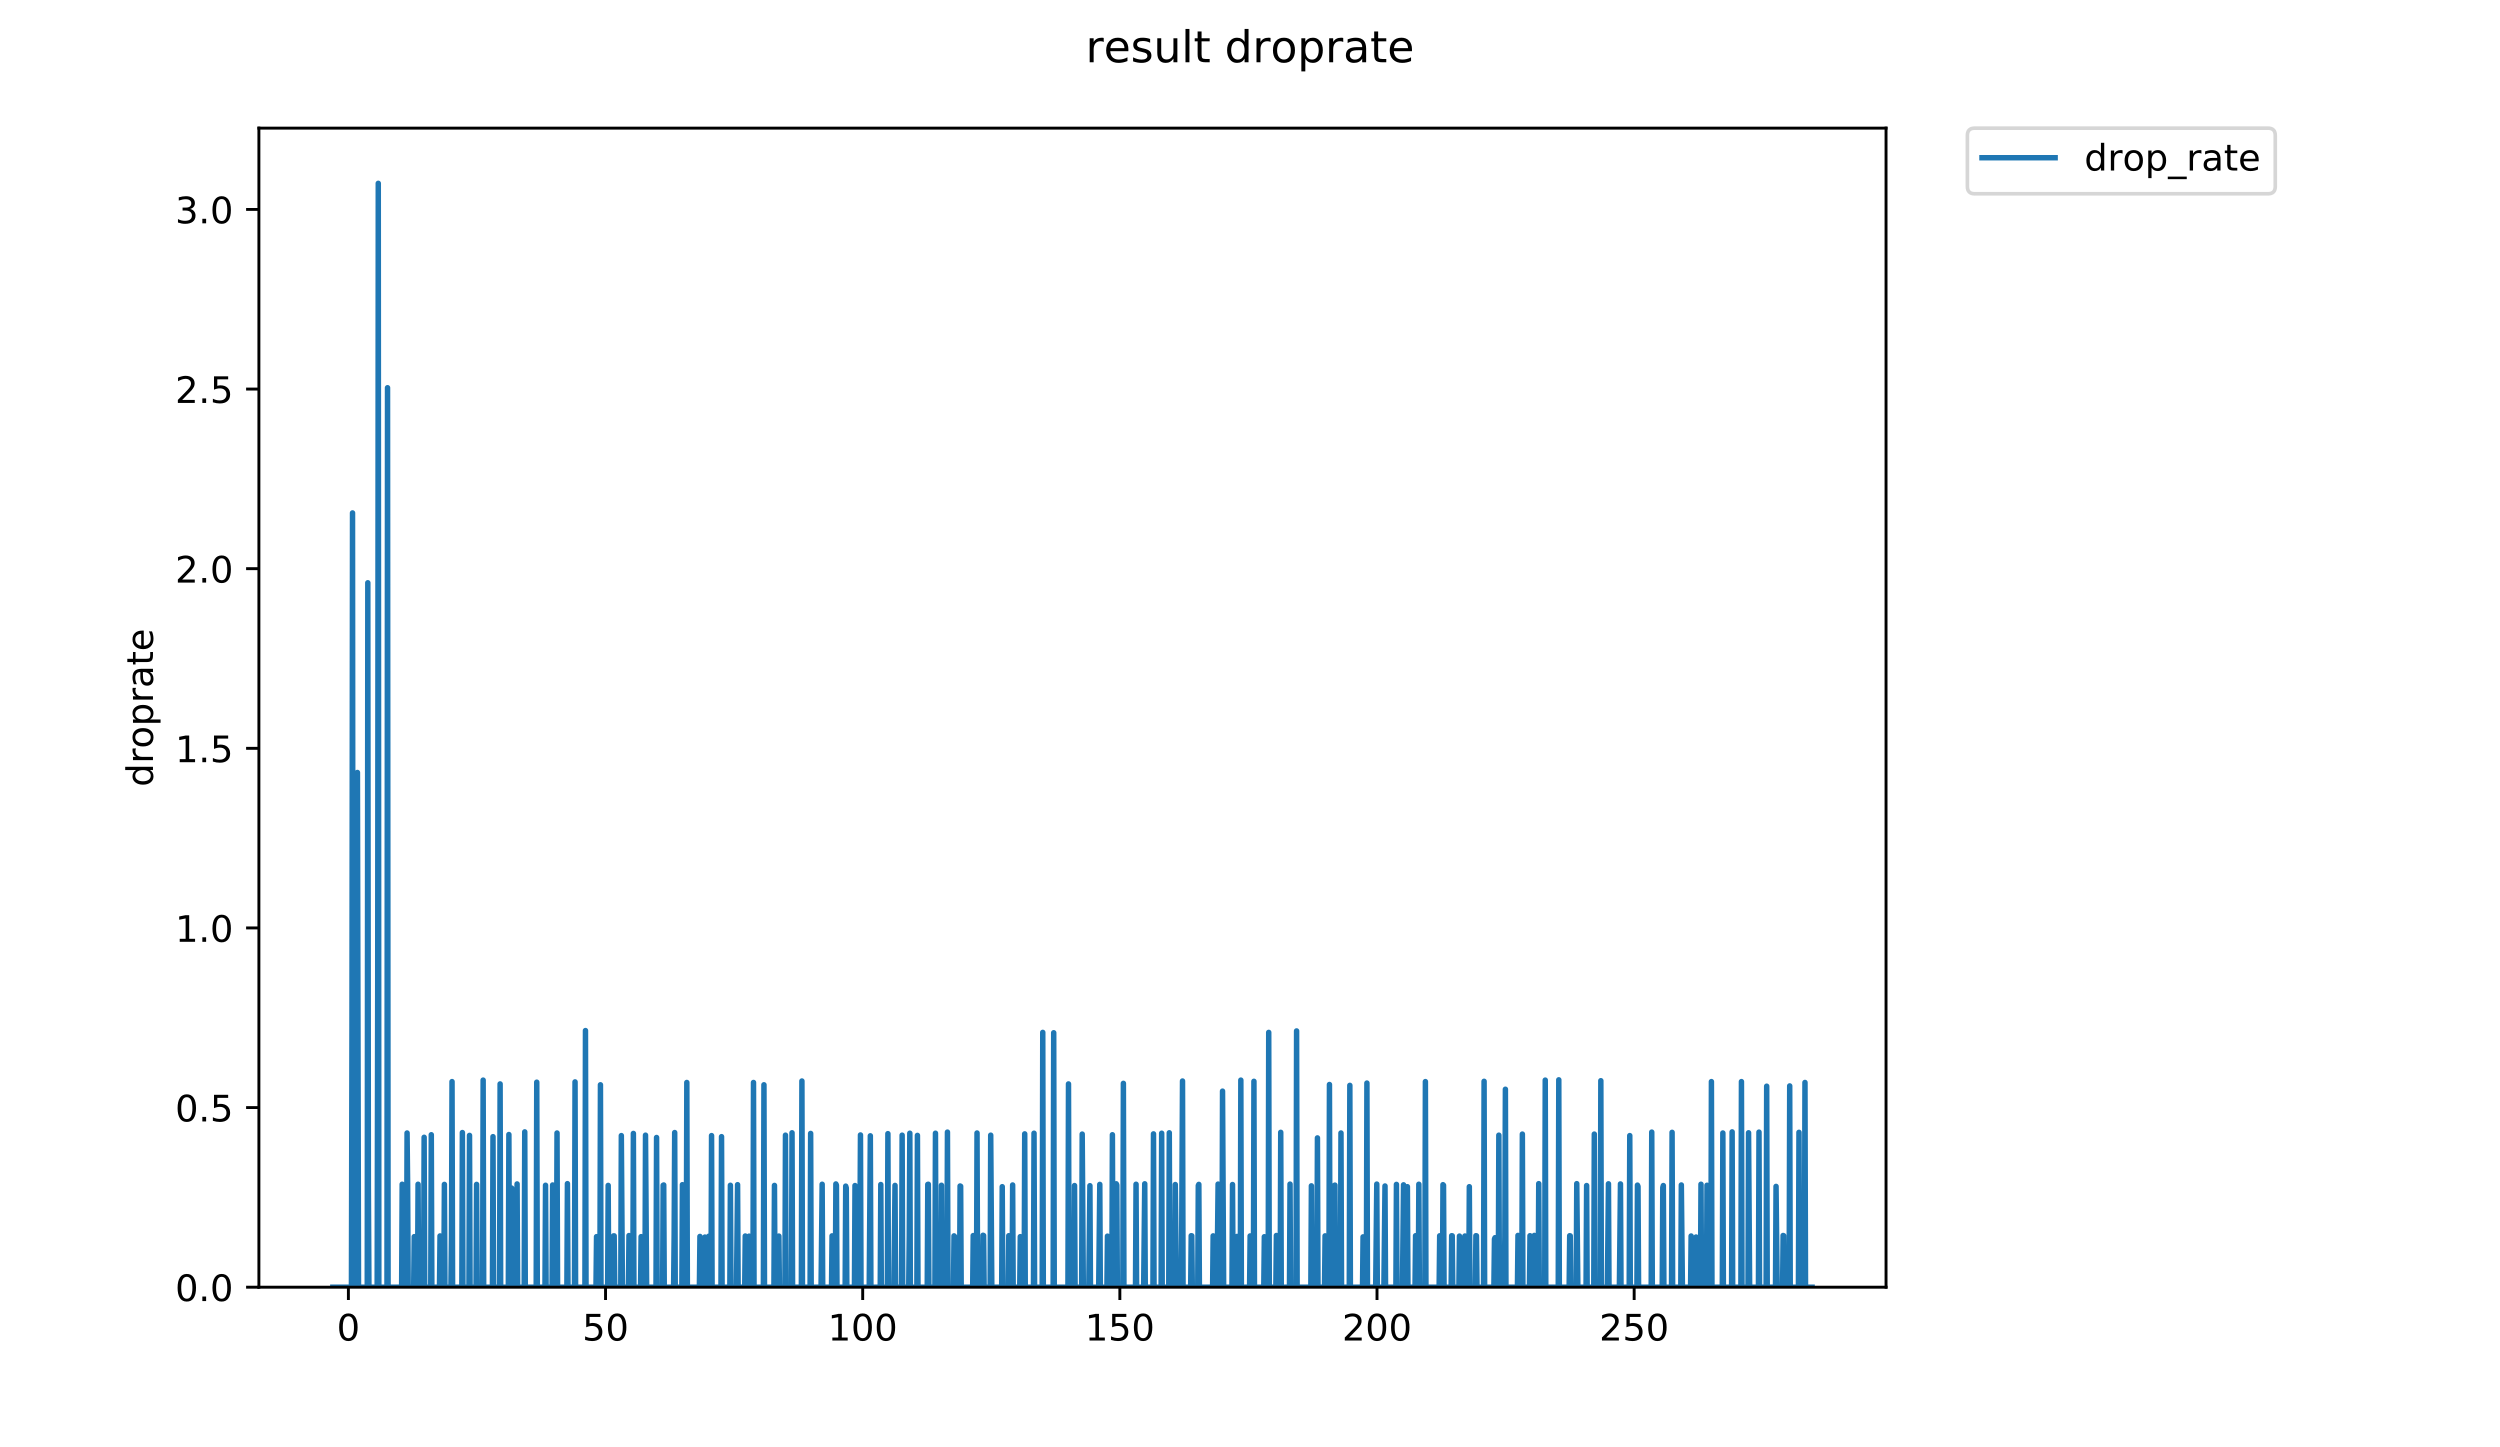 <?xml version="1.0" encoding="utf-8" standalone="no"?>
<!DOCTYPE svg PUBLIC "-//W3C//DTD SVG 1.1//EN"
  "http://www.w3.org/Graphics/SVG/1.1/DTD/svg11.dtd">
<!-- Created with matplotlib (https://matplotlib.org/) -->
<svg height="396pt" version="1.1" viewBox="0 0 684 396" width="684pt" xmlns="http://www.w3.org/2000/svg" xmlns:xlink="http://www.w3.org/1999/xlink">
 <defs>
  <style type="text/css">
*{stroke-linecap:butt;stroke-linejoin:round;}
  </style>
 </defs>
 <g id="figure_1">
  <g id="patch_1">
   <path d="M 0 396 
L 684 396 
L 684 0 
L 0 0 
z
" style="fill:#ffffff;"/>
  </g>
  <g id="axes_1">
   <g id="patch_2">
    <path d="M 70.834 352.174 
L 516.019 352.174 
L 516.019 35.062 
L 70.834 35.062 
z
" style="fill:#ffffff;"/>
   </g>
   <g id="matplotlib.axis_1">
    <g id="xtick_1">
     <g id="line2d_1">
      <defs>
       <path d="M 0 0 
L 0 3.5 
" id="mdecc5aceed" style="stroke:#000000;stroke-width:0.8;"/>
      </defs>
      <g>
       <use style="stroke:#000000;stroke-width:0.8;" x="95.32" xlink:href="#mdecc5aceed" y="352.174"/>
      </g>
     </g>
     <g id="text_1">
      <!-- 0 -->
      <defs>
       <path d="M 31.781 66.406 
Q 24.172 66.406 20.328 58.906 
Q 16.5 51.422 16.5 36.375 
Q 16.5 21.391 20.328 13.891 
Q 24.172 6.391 31.781 6.391 
Q 39.453 6.391 43.281 13.891 
Q 47.125 21.391 47.125 36.375 
Q 47.125 51.422 43.281 58.906 
Q 39.453 66.406 31.781 66.406 
z
M 31.781 74.219 
Q 44.047 74.219 50.516 64.516 
Q 56.984 54.828 56.984 36.375 
Q 56.984 17.969 50.516 8.266 
Q 44.047 -1.422 31.781 -1.422 
Q 19.531 -1.422 13.062 8.266 
Q 6.594 17.969 6.594 36.375 
Q 6.594 54.828 13.062 64.516 
Q 19.531 74.219 31.781 74.219 
z
" id="DejaVuSans-48"/>
      </defs>
      <g transform="translate(92.138 366.773)scale(0.1 -0.1)">
       <use xlink:href="#DejaVuSans-48"/>
      </g>
     </g>
    </g>
    <g id="xtick_2">
     <g id="line2d_2">
      <g>
       <use style="stroke:#000000;stroke-width:0.8;" x="165.677" xlink:href="#mdecc5aceed" y="352.174"/>
      </g>
     </g>
     <g id="text_2">
      <!-- 50 -->
      <defs>
       <path d="M 10.797 72.906 
L 49.516 72.906 
L 49.516 64.594 
L 19.828 64.594 
L 19.828 46.734 
Q 21.969 47.469 24.109 47.828 
Q 26.266 48.188 28.422 48.188 
Q 40.625 48.188 47.75 41.5 
Q 54.891 34.812 54.891 23.391 
Q 54.891 11.625 47.562 5.094 
Q 40.234 -1.422 26.906 -1.422 
Q 22.312 -1.422 17.547 -0.641 
Q 12.797 0.141 7.719 1.703 
L 7.719 11.625 
Q 12.109 9.234 16.797 8.062 
Q 21.484 6.891 26.703 6.891 
Q 35.156 6.891 40.078 11.328 
Q 45.016 15.766 45.016 23.391 
Q 45.016 31 40.078 35.438 
Q 35.156 39.891 26.703 39.891 
Q 22.75 39.891 18.812 39.016 
Q 14.891 38.141 10.797 36.281 
z
" id="DejaVuSans-53"/>
      </defs>
      <g transform="translate(159.314 366.773)scale(0.1 -0.1)">
       <use xlink:href="#DejaVuSans-53"/>
       <use x="63.623" xlink:href="#DejaVuSans-48"/>
      </g>
     </g>
    </g>
    <g id="xtick_3">
     <g id="line2d_3">
      <g>
       <use style="stroke:#000000;stroke-width:0.8;" x="236.034" xlink:href="#mdecc5aceed" y="352.174"/>
      </g>
     </g>
     <g id="text_3">
      <!-- 100 -->
      <defs>
       <path d="M 12.406 8.297 
L 28.516 8.297 
L 28.516 63.922 
L 10.984 60.406 
L 10.984 69.391 
L 28.422 72.906 
L 38.281 72.906 
L 38.281 8.297 
L 54.391 8.297 
L 54.391 0 
L 12.406 0 
z
" id="DejaVuSans-49"/>
      </defs>
      <g transform="translate(226.49 366.773)scale(0.1 -0.1)">
       <use xlink:href="#DejaVuSans-49"/>
       <use x="63.623" xlink:href="#DejaVuSans-48"/>
       <use x="127.246" xlink:href="#DejaVuSans-48"/>
      </g>
     </g>
    </g>
    <g id="xtick_4">
     <g id="line2d_4">
      <g>
       <use style="stroke:#000000;stroke-width:0.8;" x="306.391" xlink:href="#mdecc5aceed" y="352.174"/>
      </g>
     </g>
     <g id="text_4">
      <!-- 150 -->
      <g transform="translate(296.848 366.773)scale(0.1 -0.1)">
       <use xlink:href="#DejaVuSans-49"/>
       <use x="63.623" xlink:href="#DejaVuSans-53"/>
       <use x="127.246" xlink:href="#DejaVuSans-48"/>
      </g>
     </g>
    </g>
    <g id="xtick_5">
     <g id="line2d_5">
      <g>
       <use style="stroke:#000000;stroke-width:0.8;" x="376.749" xlink:href="#mdecc5aceed" y="352.174"/>
      </g>
     </g>
     <g id="text_5">
      <!-- 200 -->
      <defs>
       <path d="M 19.188 8.297 
L 53.609 8.297 
L 53.609 0 
L 7.328 0 
L 7.328 8.297 
Q 12.938 14.109 22.625 23.891 
Q 32.328 33.688 34.812 36.531 
Q 39.547 41.844 41.422 45.531 
Q 43.312 49.219 43.312 52.781 
Q 43.312 58.594 39.234 62.25 
Q 35.156 65.922 28.609 65.922 
Q 23.969 65.922 18.812 64.312 
Q 13.672 62.703 7.812 59.422 
L 7.812 69.391 
Q 13.766 71.781 18.938 73 
Q 24.125 74.219 28.422 74.219 
Q 39.75 74.219 46.484 68.547 
Q 53.219 62.891 53.219 53.422 
Q 53.219 48.922 51.531 44.891 
Q 49.859 40.875 45.406 35.406 
Q 44.188 33.984 37.641 27.219 
Q 31.109 20.453 19.188 8.297 
z
" id="DejaVuSans-50"/>
      </defs>
      <g transform="translate(367.205 366.773)scale(0.1 -0.1)">
       <use xlink:href="#DejaVuSans-50"/>
       <use x="63.623" xlink:href="#DejaVuSans-48"/>
       <use x="127.246" xlink:href="#DejaVuSans-48"/>
      </g>
     </g>
    </g>
    <g id="xtick_6">
     <g id="line2d_6">
      <g>
       <use style="stroke:#000000;stroke-width:0.8;" x="447.106" xlink:href="#mdecc5aceed" y="352.174"/>
      </g>
     </g>
     <g id="text_6">
      <!-- 250 -->
      <g transform="translate(437.562 366.773)scale(0.1 -0.1)">
       <use xlink:href="#DejaVuSans-50"/>
       <use x="63.623" xlink:href="#DejaVuSans-53"/>
       <use x="127.246" xlink:href="#DejaVuSans-48"/>
      </g>
     </g>
    </g>
   </g>
   <g id="matplotlib.axis_2">
    <g id="ytick_1">
     <g id="line2d_7">
      <defs>
       <path d="M 0 0 
L -3.5 0 
" id="mabf6b5a563" style="stroke:#000000;stroke-width:0.8;"/>
      </defs>
      <g>
       <use style="stroke:#000000;stroke-width:0.8;" x="70.834" xlink:href="#mabf6b5a563" y="352.174"/>
      </g>
     </g>
     <g id="text_7">
      <!-- 0.0 -->
      <defs>
       <path d="M 10.688 12.406 
L 21 12.406 
L 21 0 
L 10.688 0 
z
" id="DejaVuSans-46"/>
      </defs>
      <g transform="translate(47.931 355.973)scale(0.1 -0.1)">
       <use xlink:href="#DejaVuSans-48"/>
       <use x="63.623" xlink:href="#DejaVuSans-46"/>
       <use x="95.41" xlink:href="#DejaVuSans-48"/>
      </g>
     </g>
    </g>
    <g id="ytick_2">
     <g id="line2d_8">
      <g>
       <use style="stroke:#000000;stroke-width:0.8;" x="70.834" xlink:href="#mabf6b5a563" y="303.029"/>
      </g>
     </g>
     <g id="text_8">
      <!-- 0.5 -->
      <g transform="translate(47.931 306.828)scale(0.1 -0.1)">
       <use xlink:href="#DejaVuSans-48"/>
       <use x="63.623" xlink:href="#DejaVuSans-46"/>
       <use x="95.41" xlink:href="#DejaVuSans-53"/>
      </g>
     </g>
    </g>
    <g id="ytick_3">
     <g id="line2d_9">
      <g>
       <use style="stroke:#000000;stroke-width:0.8;" x="70.834" xlink:href="#mabf6b5a563" y="253.883"/>
      </g>
     </g>
     <g id="text_9">
      <!-- 1.0 -->
      <g transform="translate(47.931 257.682)scale(0.1 -0.1)">
       <use xlink:href="#DejaVuSans-49"/>
       <use x="63.623" xlink:href="#DejaVuSans-46"/>
       <use x="95.41" xlink:href="#DejaVuSans-48"/>
      </g>
     </g>
    </g>
    <g id="ytick_4">
     <g id="line2d_10">
      <g>
       <use style="stroke:#000000;stroke-width:0.8;" x="70.834" xlink:href="#mabf6b5a563" y="204.738"/>
      </g>
     </g>
     <g id="text_10">
      <!-- 1.5 -->
      <g transform="translate(47.931 208.537)scale(0.1 -0.1)">
       <use xlink:href="#DejaVuSans-49"/>
       <use x="63.623" xlink:href="#DejaVuSans-46"/>
       <use x="95.41" xlink:href="#DejaVuSans-53"/>
      </g>
     </g>
    </g>
    <g id="ytick_5">
     <g id="line2d_11">
      <g>
       <use style="stroke:#000000;stroke-width:0.8;" x="70.834" xlink:href="#mabf6b5a563" y="155.592"/>
      </g>
     </g>
     <g id="text_11">
      <!-- 2.0 -->
      <g transform="translate(47.931 159.392)scale(0.1 -0.1)">
       <use xlink:href="#DejaVuSans-50"/>
       <use x="63.623" xlink:href="#DejaVuSans-46"/>
       <use x="95.41" xlink:href="#DejaVuSans-48"/>
      </g>
     </g>
    </g>
    <g id="ytick_6">
     <g id="line2d_12">
      <g>
       <use style="stroke:#000000;stroke-width:0.8;" x="70.834" xlink:href="#mabf6b5a563" y="106.447"/>
      </g>
     </g>
     <g id="text_12">
      <!-- 2.5 -->
      <g transform="translate(47.931 110.246)scale(0.1 -0.1)">
       <use xlink:href="#DejaVuSans-50"/>
       <use x="63.623" xlink:href="#DejaVuSans-46"/>
       <use x="95.41" xlink:href="#DejaVuSans-53"/>
      </g>
     </g>
    </g>
    <g id="ytick_7">
     <g id="line2d_13">
      <g>
       <use style="stroke:#000000;stroke-width:0.8;" x="70.834" xlink:href="#mabf6b5a563" y="57.301"/>
      </g>
     </g>
     <g id="text_13">
      <!-- 3.0 -->
      <defs>
       <path d="M 40.578 39.312 
Q 47.656 37.797 51.625 33 
Q 55.609 28.219 55.609 21.188 
Q 55.609 10.406 48.188 4.484 
Q 40.766 -1.422 27.094 -1.422 
Q 22.516 -1.422 17.656 -0.516 
Q 12.797 0.391 7.625 2.203 
L 7.625 11.719 
Q 11.719 9.328 16.594 8.109 
Q 21.484 6.891 26.812 6.891 
Q 36.078 6.891 40.938 10.547 
Q 45.797 14.203 45.797 21.188 
Q 45.797 27.641 41.281 31.266 
Q 36.766 34.906 28.719 34.906 
L 20.219 34.906 
L 20.219 43.016 
L 29.109 43.016 
Q 36.375 43.016 40.234 45.922 
Q 44.094 48.828 44.094 54.297 
Q 44.094 59.906 40.109 62.906 
Q 36.141 65.922 28.719 65.922 
Q 24.656 65.922 20.016 65.031 
Q 15.375 64.156 9.812 62.312 
L 9.812 71.094 
Q 15.438 72.656 20.344 73.438 
Q 25.25 74.219 29.594 74.219 
Q 40.828 74.219 47.359 69.109 
Q 53.906 64.016 53.906 55.328 
Q 53.906 49.266 50.438 45.094 
Q 46.969 40.922 40.578 39.312 
z
" id="DejaVuSans-51"/>
      </defs>
      <g transform="translate(47.931 61.101)scale(0.1 -0.1)">
       <use xlink:href="#DejaVuSans-51"/>
       <use x="63.623" xlink:href="#DejaVuSans-46"/>
       <use x="95.41" xlink:href="#DejaVuSans-48"/>
      </g>
     </g>
    </g>
    <g id="text_14">
     <!-- droprate -->
     <defs>
      <path d="M 45.406 46.391 
L 45.406 75.984 
L 54.391 75.984 
L 54.391 0 
L 45.406 0 
L 45.406 8.203 
Q 42.578 3.328 38.25 0.953 
Q 33.938 -1.422 27.875 -1.422 
Q 17.969 -1.422 11.734 6.484 
Q 5.516 14.406 5.516 27.297 
Q 5.516 40.188 11.734 48.094 
Q 17.969 56 27.875 56 
Q 33.938 56 38.25 53.625 
Q 42.578 51.266 45.406 46.391 
z
M 14.797 27.297 
Q 14.797 17.391 18.875 11.75 
Q 22.953 6.109 30.078 6.109 
Q 37.203 6.109 41.297 11.75 
Q 45.406 17.391 45.406 27.297 
Q 45.406 37.203 41.297 42.844 
Q 37.203 48.484 30.078 48.484 
Q 22.953 48.484 18.875 42.844 
Q 14.797 37.203 14.797 27.297 
z
" id="DejaVuSans-100"/>
      <path d="M 41.109 46.297 
Q 39.594 47.172 37.812 47.578 
Q 36.031 48 33.891 48 
Q 26.266 48 22.188 43.047 
Q 18.109 38.094 18.109 28.812 
L 18.109 0 
L 9.078 0 
L 9.078 54.688 
L 18.109 54.688 
L 18.109 46.188 
Q 20.953 51.172 25.484 53.578 
Q 30.031 56 36.531 56 
Q 37.453 56 38.578 55.875 
Q 39.703 55.766 41.062 55.516 
z
" id="DejaVuSans-114"/>
      <path d="M 30.609 48.391 
Q 23.391 48.391 19.188 42.75 
Q 14.984 37.109 14.984 27.297 
Q 14.984 17.484 19.156 11.844 
Q 23.344 6.203 30.609 6.203 
Q 37.797 6.203 41.984 11.859 
Q 46.188 17.531 46.188 27.297 
Q 46.188 37.016 41.984 42.703 
Q 37.797 48.391 30.609 48.391 
z
M 30.609 56 
Q 42.328 56 49.016 48.375 
Q 55.719 40.766 55.719 27.297 
Q 55.719 13.875 49.016 6.219 
Q 42.328 -1.422 30.609 -1.422 
Q 18.844 -1.422 12.172 6.219 
Q 5.516 13.875 5.516 27.297 
Q 5.516 40.766 12.172 48.375 
Q 18.844 56 30.609 56 
z
" id="DejaVuSans-111"/>
      <path d="M 18.109 8.203 
L 18.109 -20.797 
L 9.078 -20.797 
L 9.078 54.688 
L 18.109 54.688 
L 18.109 46.391 
Q 20.953 51.266 25.266 53.625 
Q 29.594 56 35.594 56 
Q 45.562 56 51.781 48.094 
Q 58.016 40.188 58.016 27.297 
Q 58.016 14.406 51.781 6.484 
Q 45.562 -1.422 35.594 -1.422 
Q 29.594 -1.422 25.266 0.953 
Q 20.953 3.328 18.109 8.203 
z
M 48.688 27.297 
Q 48.688 37.203 44.609 42.844 
Q 40.531 48.484 33.406 48.484 
Q 26.266 48.484 22.188 42.844 
Q 18.109 37.203 18.109 27.297 
Q 18.109 17.391 22.188 11.75 
Q 26.266 6.109 33.406 6.109 
Q 40.531 6.109 44.609 11.75 
Q 48.688 17.391 48.688 27.297 
z
" id="DejaVuSans-112"/>
      <path d="M 34.281 27.484 
Q 23.391 27.484 19.188 25 
Q 14.984 22.516 14.984 16.5 
Q 14.984 11.719 18.141 8.906 
Q 21.297 6.109 26.703 6.109 
Q 34.188 6.109 38.703 11.406 
Q 43.219 16.703 43.219 25.484 
L 43.219 27.484 
z
M 52.203 31.203 
L 52.203 0 
L 43.219 0 
L 43.219 8.297 
Q 40.141 3.328 35.547 0.953 
Q 30.953 -1.422 24.312 -1.422 
Q 15.922 -1.422 10.953 3.297 
Q 6 8.016 6 15.922 
Q 6 25.141 12.172 29.828 
Q 18.359 34.516 30.609 34.516 
L 43.219 34.516 
L 43.219 35.406 
Q 43.219 41.609 39.141 45 
Q 35.062 48.391 27.688 48.391 
Q 23 48.391 18.547 47.266 
Q 14.109 46.141 10.016 43.891 
L 10.016 52.203 
Q 14.938 54.109 19.578 55.047 
Q 24.219 56 28.609 56 
Q 40.484 56 46.344 49.844 
Q 52.203 43.703 52.203 31.203 
z
" id="DejaVuSans-97"/>
      <path d="M 18.312 70.219 
L 18.312 54.688 
L 36.812 54.688 
L 36.812 47.703 
L 18.312 47.703 
L 18.312 18.016 
Q 18.312 11.328 20.141 9.422 
Q 21.969 7.516 27.594 7.516 
L 36.812 7.516 
L 36.812 0 
L 27.594 0 
Q 17.188 0 13.234 3.875 
Q 9.281 7.766 9.281 18.016 
L 9.281 47.703 
L 2.688 47.703 
L 2.688 54.688 
L 9.281 54.688 
L 9.281 70.219 
z
" id="DejaVuSans-116"/>
      <path d="M 56.203 29.594 
L 56.203 25.203 
L 14.891 25.203 
Q 15.484 15.922 20.484 11.062 
Q 25.484 6.203 34.422 6.203 
Q 39.594 6.203 44.453 7.469 
Q 49.312 8.734 54.109 11.281 
L 54.109 2.781 
Q 49.266 0.734 44.188 -0.344 
Q 39.109 -1.422 33.891 -1.422 
Q 20.797 -1.422 13.156 6.188 
Q 5.516 13.812 5.516 26.812 
Q 5.516 40.234 12.766 48.109 
Q 20.016 56 32.328 56 
Q 43.359 56 49.781 48.891 
Q 56.203 41.797 56.203 29.594 
z
M 47.219 32.234 
Q 47.125 39.594 43.094 43.984 
Q 39.062 48.391 32.422 48.391 
Q 24.906 48.391 20.391 44.141 
Q 15.875 39.891 15.188 32.172 
z
" id="DejaVuSans-101"/>
     </defs>
     <g transform="translate(41.852 215.236)rotate(-90)scale(0.1 -0.1)">
      <use xlink:href="#DejaVuSans-100"/>
      <use x="63.477" xlink:href="#DejaVuSans-114"/>
      <use x="104.559" xlink:href="#DejaVuSans-111"/>
      <use x="165.74" xlink:href="#DejaVuSans-112"/>
      <use x="229.217" xlink:href="#DejaVuSans-114"/>
      <use x="270.33" xlink:href="#DejaVuSans-97"/>
      <use x="331.609" xlink:href="#DejaVuSans-116"/>
      <use x="370.818" xlink:href="#DejaVuSans-101"/>
     </g>
    </g>
   </g>
   <g id="line2d_14">
    <path clip-path="url(#p1c77d6f8c5)" d="M 91.07 352.174 
L 96.153 352.174 
L 96.301 281.359 
L 96.45 140.34 
L 96.599 352.174 
L 97.645 352.174 
L 97.793 211.356 
L 98.089 352.174 
L 100.482 352.174 
L 100.633 159.447 
L 100.783 324.251 
L 100.934 352.174 
L 103.194 352.174 
L 103.343 268.877 
L 103.496 50.163 
L 103.646 352.174 
L 105.882 352.174 
L 106.029 106.085 
L 106.178 352.174 
L 109.888 352.174 
L 110.036 324.011 
L 110.185 352.174 
L 111.227 352.174 
L 111.376 309.989 
L 111.524 324.011 
L 111.673 352.174 
L 113.185 352.174 
L 113.337 338.35 
L 113.486 352.174 
L 114.234 352.174 
L 114.383 324.011 
L 114.531 352.174 
L 115.892 352.174 
L 116.046 311.163 
L 116.197 352.174 
L 117.854 352.174 
L 118.004 310.467 
L 118.153 352.174 
L 120.243 352.174 
L 120.393 338.153 
L 120.541 352.174 
L 121.435 352.174 
L 121.584 324.051 
L 121.734 352.174 
L 123.377 352.174 
L 123.528 338.369 
L 123.676 295.928 
L 123.825 352.174 
L 126.358 352.174 
L 126.507 309.868 
L 126.655 352.174 
L 128.307 352.174 
L 128.458 310.643 
L 128.607 352.174 
L 130.248 352.174 
L 130.396 324.051 
L 130.545 352.174 
L 132.04 352.174 
L 132.188 295.522 
L 132.337 352.174 
L 134.731 352.174 
L 134.884 310.991 
L 135.033 352.174 
L 136.681 352.174 
L 136.831 296.564 
L 136.979 352.174 
L 139.08 352.174 
L 139.23 310.408 
L 139.381 352.174 
L 139.829 352.174 
L 139.984 325.059 
L 140.284 352.174 
L 141.328 352.174 
L 141.476 323.93 
L 141.625 352.174 
L 143.422 352.174 
L 143.57 309.685 
L 143.719 352.174 
L 146.705 352.174 
L 146.854 296.088 
L 147.004 352.174 
L 149.107 352.174 
L 149.257 324.29 
L 149.407 352.174 
L 151.053 352.174 
L 151.203 324.211 
L 151.352 352.174 
L 152.252 352.174 
L 152.402 309.989 
L 152.55 352.174 
L 155.1 352.174 
L 155.248 323.848 
L 155.396 352.174 
L 157.182 352.174 
L 157.331 296.008 
L 157.479 352.174 
L 160.034 352.174 
L 160.183 281.966 
L 160.335 352.174 
L 163.061 352.174 
L 163.213 338.35 
L 163.366 352.174 
L 164.13 352.174 
L 164.281 296.799 
L 164.431 352.174 
L 166.249 352.174 
L 166.4 324.33 
L 166.548 352.174 
L 167.739 352.174 
L 167.888 338.133 
L 168.038 338.133 
L 168.188 352.174 
L 169.844 352.174 
L 169.996 310.701 
L 170.294 352.174 
L 171.942 352.174 
L 172.09 338.052 
L 172.241 352.174 
L 173.142 352.174 
L 173.292 310.11 
L 173.441 352.174 
L 175.26 352.174 
L 175.411 338.35 
L 175.561 352.174 
L 176.46 352.174 
L 176.611 310.584 
L 176.916 352.174 
L 179.483 352.174 
L 179.637 311.22 
L 179.785 352.174 
L 181.293 352.174 
L 181.443 324.29 
L 181.593 324.211 
L 181.741 352.174 
L 184.298 352.174 
L 184.446 338.092 
L 184.595 309.868 
L 184.746 352.174 
L 186.56 352.174 
L 186.709 324.131 
L 186.858 352.174 
L 187.762 352.174 
L 187.912 296.168 
L 188.061 352.174 
L 191.352 352.174 
L 191.503 338.291 
L 191.652 352.174 
L 192.713 352.174 
L 192.866 338.466 
L 193.018 352.174 
L 193.625 352.174 
L 193.777 338.369 
L 193.927 338.232 
L 194.077 352.174 
L 194.528 352.174 
L 194.68 310.701 
L 194.831 352.174 
L 197.259 352.174 
L 197.412 310.991 
L 197.565 352.174 
L 199.686 352.174 
L 199.836 324.29 
L 199.988 352.174 
L 201.503 352.174 
L 201.802 324.131 
L 201.955 352.174 
L 203.754 352.174 
L 203.904 338.173 
L 204.053 352.174 
L 204.8 352.174 
L 204.95 338.212 
L 205.102 352.174 
L 206.006 352.174 
L 206.156 296.168 
L 206.305 352.174 
L 208.863 352.174 
L 209.015 296.799 
L 209.164 352.174 
L 211.744 352.174 
L 211.894 324.33 
L 212.046 352.174 
L 212.796 352.174 
L 212.947 338.33 
L 213.097 338.193 
L 213.246 352.174 
L 214.754 352.174 
L 214.904 310.584 
L 215.054 352.174 
L 216.551 352.174 
L 216.699 309.929 
L 216.848 352.174 
L 219.254 352.174 
L 219.403 295.766 
L 219.552 352.174 
L 221.643 352.174 
L 221.792 310.11 
L 221.941 352.174 
L 224.644 352.174 
L 224.943 324.011 
L 225.093 352.174 
L 227.502 352.174 
L 227.651 338.133 
L 227.8 352.174 
L 228.546 352.174 
L 228.694 323.93 
L 228.845 324.251 
L 228.995 352.174 
L 231.234 352.174 
L 231.386 324.526 
L 231.54 325.022 
L 231.689 352.174 
L 233.776 352.174 
L 233.927 324.369 
L 234.075 352.174 
L 235.122 352.174 
L 235.272 338.212 
L 235.423 310.525 
L 235.572 352.174 
L 237.821 352.174 
L 238.124 310.759 
L 238.276 352.174 
L 240.835 352.174 
L 240.985 324.091 
L 241.134 352.174 
L 242.78 352.174 
L 242.929 310.17 
L 243.078 352.174 
L 244.576 352.174 
L 244.876 324.33 
L 245.029 352.174 
L 246.675 352.174 
L 246.826 310.584 
L 246.975 352.174 
L 248.627 352.174 
L 248.776 338.252 
L 248.925 310.05 
L 249.073 352.174 
L 250.858 352.174 
L 251.01 310.643 
L 251.159 352.174 
L 253.693 352.174 
L 253.842 324.051 
L 253.991 324.011 
L 254.14 352.174 
L 255.793 352.174 
L 255.942 310.05 
L 256.091 352.174 
L 257.435 352.174 
L 257.585 324.29 
L 257.734 352.174 
L 259.074 352.174 
L 259.222 309.746 
L 259.371 352.174 
L 260.872 352.174 
L 261.021 338.133 
L 261.173 338.311 
L 261.323 352.174 
L 262.531 352.174 
L 262.681 324.487 
L 262.833 324.564 
L 262.984 352.174 
L 266.126 352.174 
L 266.275 338.052 
L 266.423 352.174 
L 267.166 352.174 
L 267.315 309.989 
L 267.467 352.174 
L 268.813 352.174 
L 268.961 337.97 
L 269.109 338.032 
L 269.257 352.174 
L 270.906 352.174 
L 271.058 310.584 
L 271.36 352.174 
L 274.061 352.174 
L 274.213 324.68 
L 274.361 352.174 
L 275.854 352.174 
L 276.002 338.092 
L 276.157 352.174 
L 276.909 352.174 
L 277.058 324.211 
L 277.207 352.174 
L 279.001 352.174 
L 279.153 338.35 
L 279.304 352.174 
L 280.212 352.174 
L 280.361 310.229 
L 280.511 352.174 
L 282.76 352.174 
L 282.91 310.05 
L 283.059 352.174 
L 285.148 352.174 
L 285.299 282.464 
L 285.449 352.174 
L 288.144 352.174 
L 288.294 282.563 
L 288.445 352.174 
L 292.188 352.174 
L 292.34 296.564 
L 292.488 352.174 
L 293.841 352.174 
L 293.992 324.369 
L 294.143 352.174 
L 295.943 352.174 
L 296.092 310.289 
L 296.395 352.174 
L 297.898 352.174 
L 298.201 324.408 
L 298.349 352.174 
L 300.602 352.174 
L 300.902 324.051 
L 301.051 352.174 
L 302.854 352.174 
L 303.004 338.212 
L 303.156 352.174 
L 304.202 352.174 
L 304.353 310.467 
L 304.502 352.174 
L 305.255 352.174 
L 305.403 323.889 
L 305.553 324.211 
L 305.705 352.174 
L 307.208 352.174 
L 307.358 296.406 
L 307.507 352.174 
L 310.672 352.174 
L 310.821 324.011 
L 310.969 352.174 
L 312.903 352.174 
L 313.2 323.889 
L 313.349 352.174 
L 315.447 352.174 
L 315.596 310.229 
L 315.746 352.174 
L 317.683 352.174 
L 317.832 310.05 
L 317.982 352.174 
L 319.769 352.174 
L 319.918 309.929 
L 320.068 352.174 
L 321.411 352.174 
L 321.56 324.091 
L 321.858 352.174 
L 323.237 352.174 
L 323.535 295.766 
L 323.683 352.174 
L 325.768 352.174 
L 325.917 338.092 
L 326.066 338.113 
L 326.214 352.174 
L 327.703 352.174 
L 327.853 324.33 
L 328.002 324.051 
L 328.154 352.174 
L 331.77 352.174 
L 331.919 338.133 
L 332.067 352.174 
L 332.969 352.174 
L 333.269 323.97 
L 333.419 352.174 
L 334.329 352.174 
L 334.485 298.537 
L 334.793 352.174 
L 337.066 352.174 
L 337.215 324.091 
L 337.371 352.174 
L 338.15 352.174 
L 338.306 338.746 
L 338.456 338.291 
L 338.604 352.174 
L 339.344 352.174 
L 339.492 295.522 
L 339.64 352.174 
L 341.888 352.174 
L 342.037 338.153 
L 342.185 352.174 
L 342.927 352.174 
L 343.075 295.847 
L 343.223 352.174 
L 345.77 352.174 
L 345.922 338.369 
L 346.073 352.174 
L 346.973 352.174 
L 347.123 282.464 
L 347.274 352.174 
L 349.073 352.174 
L 349.221 338.032 
L 349.37 352.174 
L 350.259 352.174 
L 350.407 309.807 
L 350.556 352.174 
L 352.802 352.174 
L 352.951 323.97 
L 353.1 352.174 
L 354.596 352.174 
L 354.746 282.067 
L 354.895 352.174 
L 358.646 352.174 
L 358.797 324.448 
L 358.948 352.174 
L 360.297 352.174 
L 360.451 311.333 
L 360.6 352.174 
L 362.393 352.174 
L 362.542 338.133 
L 362.692 352.174 
L 363.585 352.174 
L 363.737 296.721 
L 363.885 352.174 
L 364.938 352.174 
L 365.088 324.33 
L 365.238 324.251 
L 365.387 352.174 
L 366.742 352.174 
L 366.891 309.989 
L 367.042 352.174 
L 369.164 352.174 
L 369.315 296.955 
L 369.466 352.174 
L 372.783 352.174 
L 372.935 338.408 
L 373.086 352.174 
L 373.837 352.174 
L 373.986 296.327 
L 374.136 352.174 
L 376.386 352.174 
L 376.685 323.97 
L 376.834 352.174 
L 378.635 352.174 
L 378.935 324.487 
L 379.083 352.174 
L 381.916 352.174 
L 382.064 324.051 
L 382.214 352.174 
L 383.71 352.174 
L 384.008 324.171 
L 384.157 352.174 
L 384.91 352.174 
L 385.062 324.68 
L 385.212 352.174 
L 387.152 352.174 
L 387.301 338.092 
L 387.449 352.174 
L 388.044 352.174 
L 388.193 324.011 
L 388.342 352.174 
L 389.839 352.174 
L 389.987 295.928 
L 390.135 352.174 
L 393.747 352.174 
L 393.896 338.113 
L 394.045 352.174 
L 394.646 352.174 
L 394.795 324.131 
L 394.946 324.29 
L 395.095 352.174 
L 397.032 352.174 
L 397.181 338.092 
L 397.329 338.113 
L 397.478 352.174 
L 399.157 352.174 
L 399.307 338.193 
L 399.457 352.174 
L 400.653 352.174 
L 400.803 338.173 
L 400.951 352.174 
L 401.855 352.174 
L 402.007 324.68 
L 402.159 352.174 
L 403.659 352.174 
L 403.808 338.092 
L 403.956 338.113 
L 404.105 352.174 
L 405.898 352.174 
L 406.047 295.847 
L 406.195 352.174 
L 408.726 352.174 
L 408.886 338.981 
L 409.04 338.635 
L 409.189 352.174 
L 409.931 352.174 
L 410.083 310.584 
L 410.234 352.174 
L 411.571 352.174 
L 411.721 338.193 
L 411.876 298.019 
L 412.024 352.174 
L 415.171 352.174 
L 415.319 338.011 
L 415.467 352.174 
L 416.368 352.174 
L 416.518 310.289 
L 416.666 352.174 
L 418.456 352.174 
L 418.604 338.092 
L 418.753 352.174 
L 419.647 352.174 
L 419.796 338.011 
L 419.944 338.092 
L 420.093 352.174 
L 420.85 352.174 
L 420.998 323.848 
L 421.147 352.174 
L 422.631 352.174 
L 422.779 295.522 
L 422.928 352.174 
L 426.337 352.174 
L 426.484 295.441 
L 426.633 352.174 
L 429.32 352.174 
L 429.469 338.092 
L 429.618 338.133 
L 429.768 352.174 
L 431.252 352.174 
L 431.4 323.848 
L 431.698 352.174 
L 433.948 352.174 
L 434.099 324.369 
L 434.248 352.174 
L 436.054 352.174 
L 436.204 310.289 
L 436.352 352.174 
L 437.84 352.174 
L 437.988 295.685 
L 438.138 352.174 
L 439.78 352.174 
L 440.076 323.889 
L 440.225 352.174 
L 443.062 352.174 
L 443.359 323.93 
L 443.507 352.174 
L 445.752 352.174 
L 445.904 310.701 
L 446.053 352.174 
L 447.86 352.174 
L 448.01 324.251 
L 448.163 324.603 
L 448.314 352.174 
L 451.77 352.174 
L 451.918 309.746 
L 452.072 352.174 
L 454.784 352.174 
L 454.938 324.909 
L 455.088 324.369 
L 455.24 352.174 
L 457.334 352.174 
L 457.483 309.807 
L 457.631 352.174 
L 459.864 352.174 
L 460.013 324.211 
L 460.31 352.174 
L 462.543 352.174 
L 462.692 338.173 
L 462.844 352.174 
L 463.895 352.174 
L 464.048 338.446 
L 464.197 352.174 
L 465.241 352.174 
L 465.39 324.011 
L 465.538 352.174 
L 466.887 352.174 
L 467.038 324.29 
L 467.187 352.174 
L 468.093 352.174 
L 468.242 295.928 
L 468.394 352.174 
L 471.222 352.174 
L 471.371 309.989 
L 471.519 352.174 
L 473.764 352.174 
L 473.912 309.685 
L 474.06 352.174 
L 476.309 352.174 
L 476.458 295.928 
L 476.606 352.174 
L 478.256 352.174 
L 478.405 309.929 
L 478.702 352.174 
L 481.112 352.174 
L 481.26 309.746 
L 481.41 352.174 
L 483.212 352.174 
L 483.364 297.186 
L 483.514 352.174 
L 485.775 352.174 
L 485.926 324.603 
L 486.228 352.174 
L 487.717 352.174 
L 487.865 338.032 
L 488.014 338.092 
L 488.162 352.174 
L 489.511 352.174 
L 489.663 297.109 
L 489.811 352.174 
L 492.051 352.174 
L 492.199 309.807 
L 492.349 352.174 
L 493.689 352.174 
L 493.839 296.168 
L 493.988 352.174 
L 495.784 352.174 
L 495.784 352.174 
" style="fill:none;stroke:#1f77b4;stroke-linecap:square;stroke-width:1.5;"/>
   </g>
   <g id="patch_3">
    <path d="M 70.834 352.174 
L 70.834 35.062 
" style="fill:none;stroke:#000000;stroke-linecap:square;stroke-linejoin:miter;stroke-width:0.8;"/>
   </g>
   <g id="patch_4">
    <path d="M 516.019 352.174 
L 516.019 35.062 
" style="fill:none;stroke:#000000;stroke-linecap:square;stroke-linejoin:miter;stroke-width:0.8;"/>
   </g>
   <g id="patch_5">
    <path d="M 70.834 352.174 
L 516.019 352.174 
" style="fill:none;stroke:#000000;stroke-linecap:square;stroke-linejoin:miter;stroke-width:0.8;"/>
   </g>
   <g id="patch_6">
    <path d="M 70.834 35.062 
L 516.019 35.062 
" style="fill:none;stroke:#000000;stroke-linecap:square;stroke-linejoin:miter;stroke-width:0.8;"/>
   </g>
   <g id="legend_1">
    <g id="patch_7">
     <path d="M 540.278 53.019 
L 620.514 53.019 
Q 622.514 53.019 622.514 51.019 
L 622.514 37.062 
Q 622.514 35.062 620.514 35.062 
L 540.278 35.062 
Q 538.278 35.062 538.278 37.062 
L 538.278 51.019 
Q 538.278 53.019 540.278 53.019 
z
" style="fill:#ffffff;opacity:0.8;stroke:#cccccc;stroke-linejoin:miter;"/>
    </g>
    <g id="line2d_15">
     <path d="M 542.278 43.161 
L 562.278 43.161 
" style="fill:none;stroke:#1f77b4;stroke-linecap:square;stroke-width:1.5;"/>
    </g>
    <g id="line2d_16"/>
    <g id="text_15">
     <!-- drop_rate -->
     <defs>
      <path d="M 50.984 -16.609 
L 50.984 -23.578 
L -0.984 -23.578 
L -0.984 -16.609 
z
" id="DejaVuSans-95"/>
     </defs>
     <g transform="translate(570.278 46.661)scale(0.1 -0.1)">
      <use xlink:href="#DejaVuSans-100"/>
      <use x="63.477" xlink:href="#DejaVuSans-114"/>
      <use x="104.559" xlink:href="#DejaVuSans-111"/>
      <use x="165.74" xlink:href="#DejaVuSans-112"/>
      <use x="229.217" xlink:href="#DejaVuSans-95"/>
      <use x="279.217" xlink:href="#DejaVuSans-114"/>
      <use x="320.33" xlink:href="#DejaVuSans-97"/>
      <use x="381.609" xlink:href="#DejaVuSans-116"/>
      <use x="420.818" xlink:href="#DejaVuSans-101"/>
     </g>
    </g>
   </g>
  </g>
  <g id="text_16">
   <!-- result droprate -->
   <defs>
    <path d="M 44.281 53.078 
L 44.281 44.578 
Q 40.484 46.531 36.375 47.5 
Q 32.281 48.484 27.875 48.484 
Q 21.188 48.484 17.844 46.438 
Q 14.5 44.391 14.5 40.281 
Q 14.5 37.156 16.891 35.375 
Q 19.281 33.594 26.516 31.984 
L 29.594 31.297 
Q 39.156 29.25 43.188 25.516 
Q 47.219 21.781 47.219 15.094 
Q 47.219 7.469 41.188 3.016 
Q 35.156 -1.422 24.609 -1.422 
Q 20.219 -1.422 15.453 -0.562 
Q 10.688 0.297 5.422 2 
L 5.422 11.281 
Q 10.406 8.688 15.234 7.391 
Q 20.062 6.109 24.812 6.109 
Q 31.156 6.109 34.562 8.281 
Q 37.984 10.453 37.984 14.406 
Q 37.984 18.062 35.516 20.016 
Q 33.062 21.969 24.703 23.781 
L 21.578 24.516 
Q 13.234 26.266 9.516 29.906 
Q 5.812 33.547 5.812 39.891 
Q 5.812 47.609 11.281 51.797 
Q 16.75 56 26.812 56 
Q 31.781 56 36.172 55.266 
Q 40.578 54.547 44.281 53.078 
z
" id="DejaVuSans-115"/>
    <path d="M 8.5 21.578 
L 8.5 54.688 
L 17.484 54.688 
L 17.484 21.922 
Q 17.484 14.156 20.5 10.266 
Q 23.531 6.391 29.594 6.391 
Q 36.859 6.391 41.078 11.031 
Q 45.312 15.672 45.312 23.688 
L 45.312 54.688 
L 54.297 54.688 
L 54.297 0 
L 45.312 0 
L 45.312 8.406 
Q 42.047 3.422 37.719 1 
Q 33.406 -1.422 27.688 -1.422 
Q 18.266 -1.422 13.375 4.438 
Q 8.5 10.297 8.5 21.578 
z
M 31.109 56 
z
" id="DejaVuSans-117"/>
    <path d="M 9.422 75.984 
L 18.406 75.984 
L 18.406 0 
L 9.422 0 
z
" id="DejaVuSans-108"/>
    <path id="DejaVuSans-32"/>
   </defs>
   <g transform="translate(297.048 17.038)scale(0.12 -0.12)">
    <use xlink:href="#DejaVuSans-114"/>
    <use x="41.082" xlink:href="#DejaVuSans-101"/>
    <use x="102.605" xlink:href="#DejaVuSans-115"/>
    <use x="154.705" xlink:href="#DejaVuSans-117"/>
    <use x="218.084" xlink:href="#DejaVuSans-108"/>
    <use x="245.867" xlink:href="#DejaVuSans-116"/>
    <use x="285.076" xlink:href="#DejaVuSans-32"/>
    <use x="316.863" xlink:href="#DejaVuSans-100"/>
    <use x="380.34" xlink:href="#DejaVuSans-114"/>
    <use x="421.422" xlink:href="#DejaVuSans-111"/>
    <use x="482.604" xlink:href="#DejaVuSans-112"/>
    <use x="546.08" xlink:href="#DejaVuSans-114"/>
    <use x="587.193" xlink:href="#DejaVuSans-97"/>
    <use x="648.473" xlink:href="#DejaVuSans-116"/>
    <use x="687.682" xlink:href="#DejaVuSans-101"/>
   </g>
  </g>
 </g>
 <defs>
  <clipPath id="p1c77d6f8c5">
   <rect height="317.112" width="445.185" x="70.834" y="35.062"/>
  </clipPath>
 </defs>
</svg>
